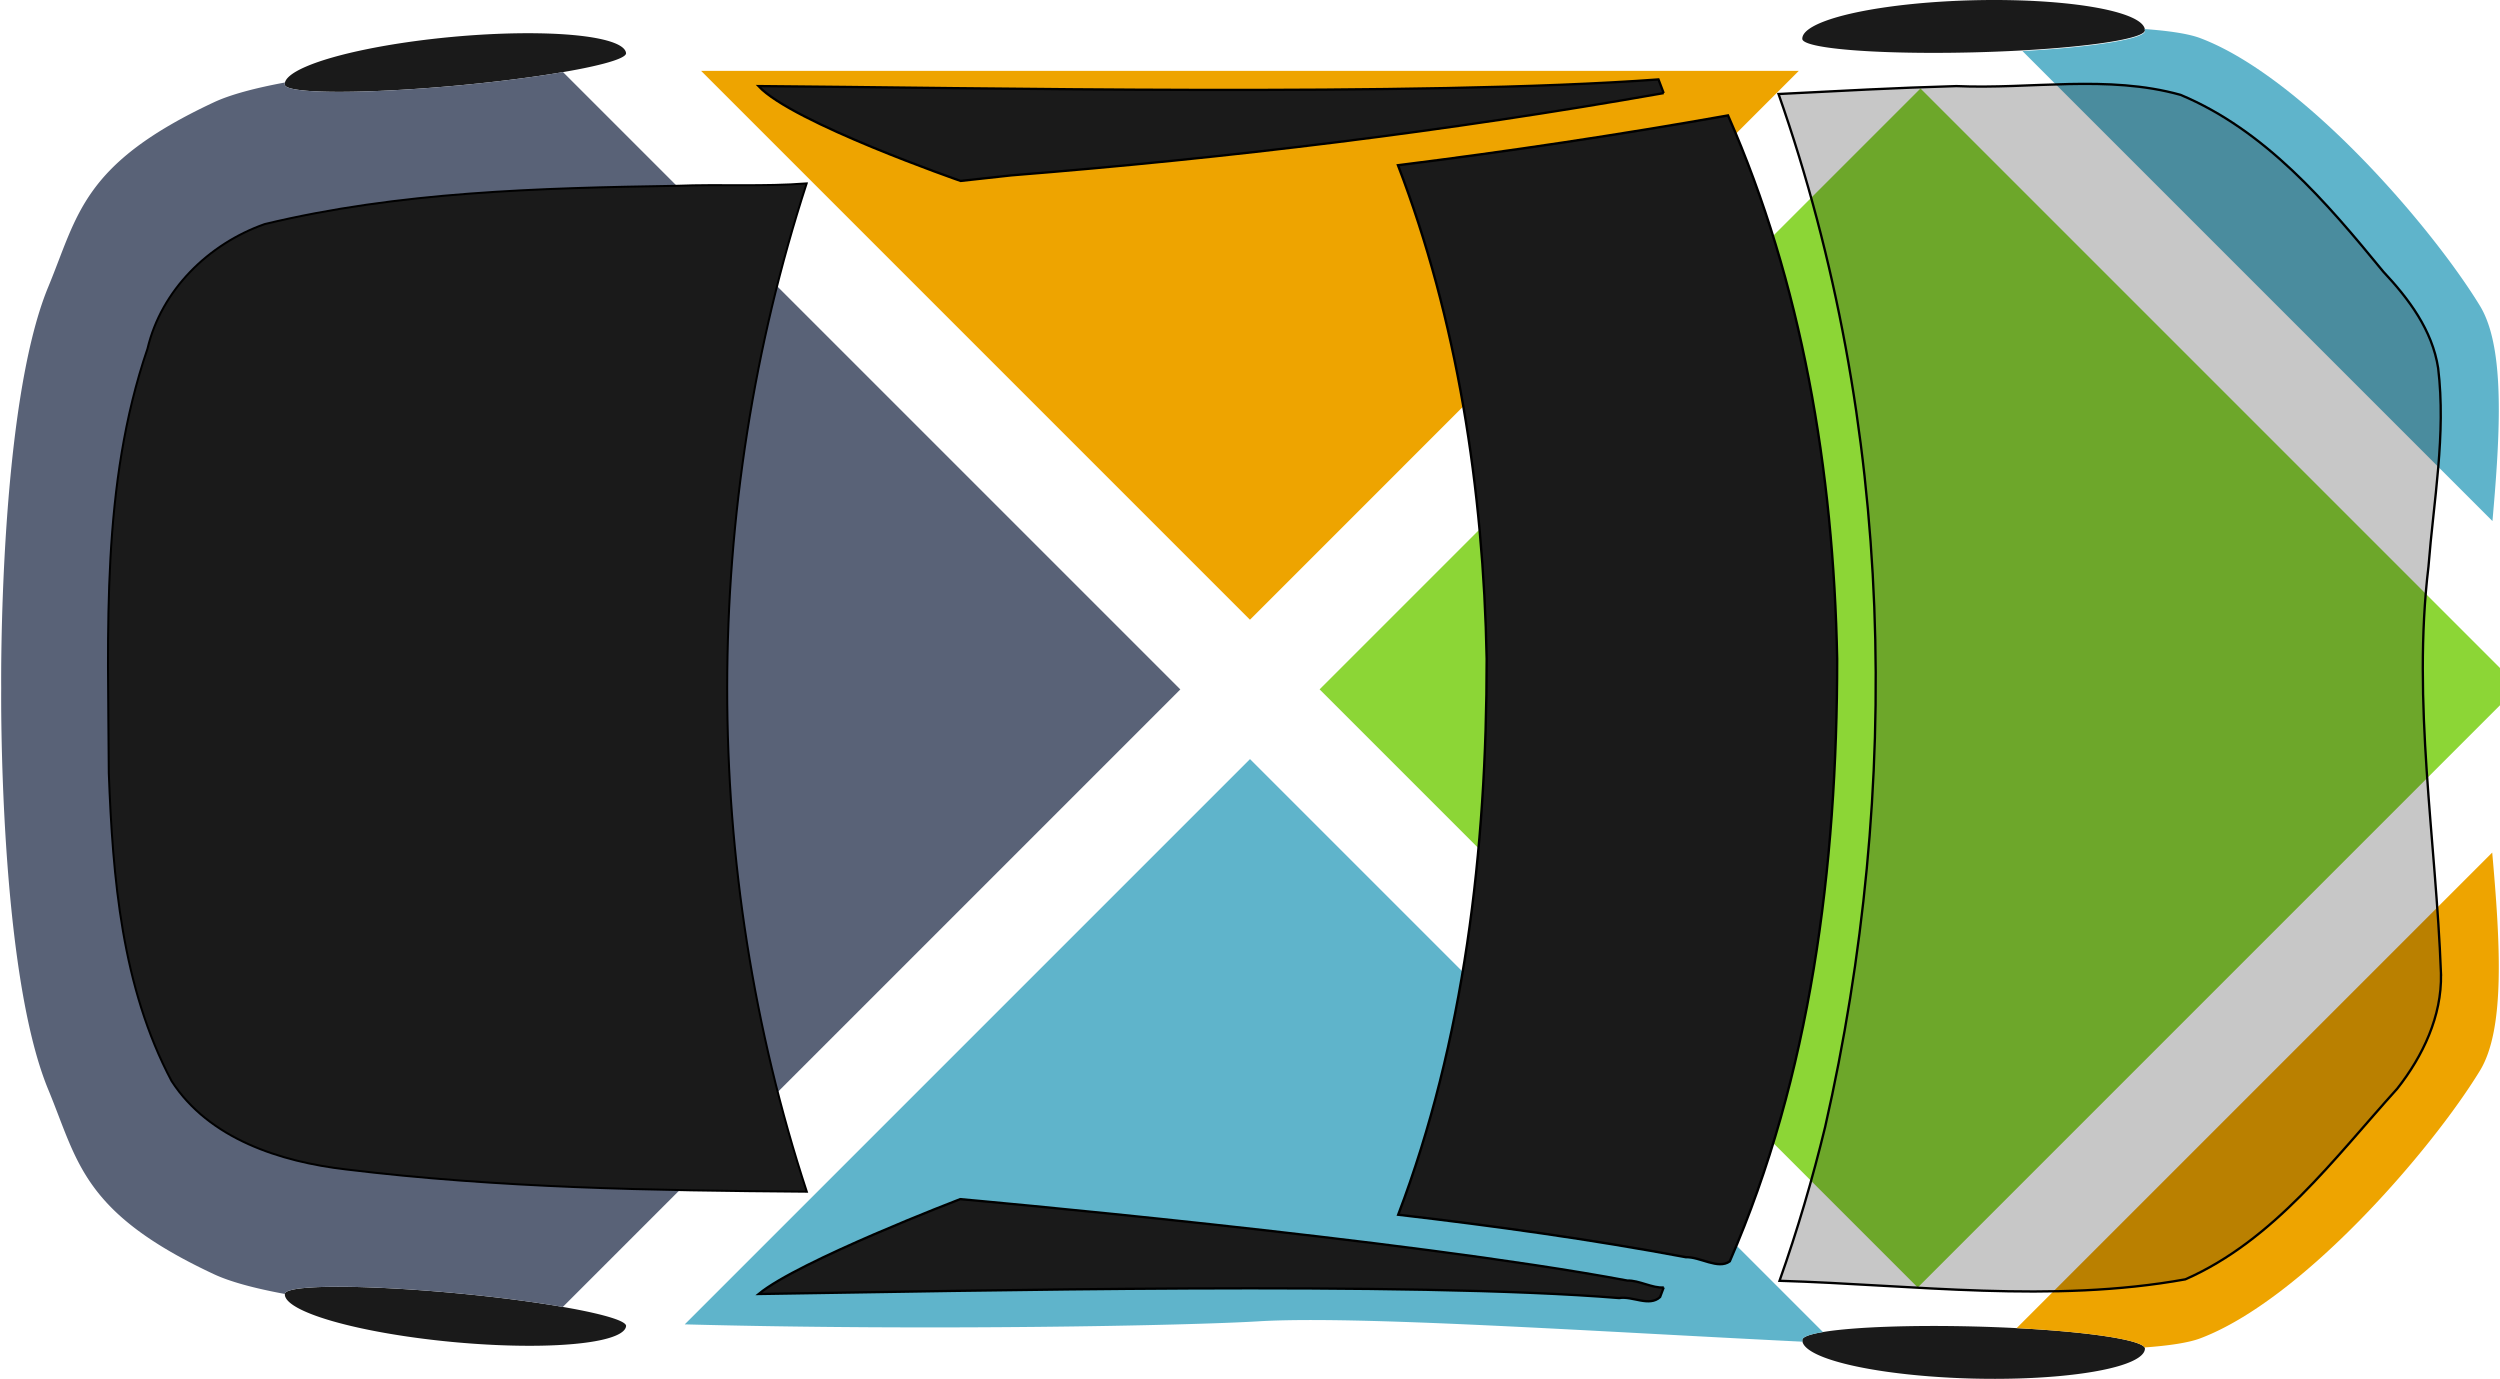 <?xml version="1.0" encoding="UTF-8" standalone="no"?>
<!-- Created with Inkscape (http://www.inkscape.org/) -->

<svg
   xmlns:dc="http://purl.org/dc/elements/1.1/"
   xmlns:cc="http://creativecommons.org/ns#"
   xmlns:rdf="http://www.w3.org/1999/02/22-rdf-syntax-ns#"
   xmlns:svg="http://www.w3.org/2000/svg"
   xmlns="http://www.w3.org/2000/svg"
   xmlns:sodipodi="http://sodipodi.sourceforge.net/DTD/sodipodi-0.dtd"
   xmlns:inkscape="http://www.inkscape.org/namespaces/inkscape"
   width="241.576mm"
   height="133.238mm"
   viewBox="0 0 855.978 472.103"
   id="svg2"
   version="1.1"
   inkscape:version="0.91 r13725"
   sodipodi:docname="Car4.svg"
   inkscape:export-filename="/Users/jonathanloov/Dropbox/Teammajim/Node/Trafic/Web/Cars/Car1.png"
   inkscape:export-xdpi="90"
   inkscape:export-ydpi="90">
  <sodipodi:namedview
     id="base"
     pagecolor="#ffffff"
     bordercolor="#666666"
     borderopacity="1.0"
     inkscape:pageopacity="0.0"
     inkscape:pageshadow="2"
     inkscape:zoom="0.87753194"
     inkscape:cx="394.39025"
     inkscape:cy="190.87505"
     inkscape:document-units="px"
     inkscape:current-layer="layer1"
     showgrid="false"
     inkscape:snap-page="false"
     inkscape:object-nodes="true"
     inkscape:snap-nodes="false"
     showguides="true"
     inkscape:guide-bbox="true"
     inkscape:snap-smooth-nodes="true"
     inkscape:snap-center="false"
     inkscape:snap-object-midpoints="true"
     inkscape:window-width="1436"
     inkscape:window-height="855"
     inkscape:window-x="4"
     inkscape:window-y="1"
     inkscape:window-maximized="1"
     fit-margin-top="0"
     fit-margin-left="0"
     fit-margin-right="0"
     fit-margin-bottom="0" />
  <defs
     id="defs4" />
  <g
     id="layer1"
     inkscape:groupmode="layer"
     inkscape:label="Layer 1"
     transform="translate(-7.935,-496.662)">
    <path
       inkscape:connector-curvature="0"
       id="path4399"
       d="m 742.34,507.003 a 11.735,58.674 88.55 0 0 -58.953,-10.247 11.735,58.674 88.55 0 0 -58.359,13.216 6.101,58.674 88.55 0 0 58.81,4.615 6.101,58.674 88.55 0 0 58.501,-7.584 z"
       style="fill:#1a1a1a;fill-opacity:1;stroke:none" />
    <path
       style="fill:#1a1a1a;fill-opacity:1;stroke:none"
       d="m 742.34,958.424 a 58.674,11.735 1.45 0 1 -58.953,10.247 58.674,11.735 1.45 0 1 -58.359,-13.216 58.674,6.101 1.45 0 1 58.81,-4.615 58.674,6.101 1.45 0 1 58.501,7.584 z"
       id="path4404"
       inkscape:connector-curvature="0" />
    <path
       style="fill:#1a1a1a;fill-opacity:1;stroke:none"
       d="m 222.285,514.858 a 11.014,58.672 84.725 0 0 -59.472,-5.564 11.014,58.672 84.725 0 0 -57.374,16.366 5.726,58.672 84.72 0 0 58.968,0.3 5.726,58.672 84.72 0 0 57.877,-11.102 z"
       id="path4411"
       inkscape:connector-curvature="0" />
    <path
       inkscape:connector-curvature="0"
       id="path4413"
       d="m 222.297,950.693 a 58.672,11.014 5.39 0 1 -59.483,5.445 58.672,11.014 5.39 0 1 -57.341,-16.48 58.672,5.726 5.394 0 1 58.969,-0.182 58.672,5.726 5.394 0 1 57.855,11.217 z"
       style="fill:#1a1a1a;fill-opacity:1;stroke:none" />
    <path
       style="fill:#5fb4cb"
       d="M 427.988 259.906 L 234.447 453.449 C 318.561 455.692 407.275 453.848 430.756 452.416 C 464.25 450.373 544.536 455.818 617.184 459.385 A 58.674 11.735 1.45 0 1 617.096 458.791 A 58.674 6.101 1.45 0 1 624.17 456.086 L 427.988 259.906 z "
       transform="translate(7.935,496.662)"
       id="polygon3558" />
    <path
       style="fill:#eea400"
       d="M 853.311 291.91 L 690.473 454.748 A 58.674 6.101 1.45 0 1 734.279 461.357 C 742.851 460.729 749.407 459.726 753.332 458.244 C 788.278 445.053 832.479 393.812 849.098 366.602 C 857.872 352.235 856.04 322.682 853.311 291.91 z "
       transform="translate(7.935,496.662)"
       id="polygon3560" />
    <path
       style="fill:#596277"
       d="M 192.762 24.678 A 5.726 58.672 84.72 0 1 156.475 29.297 A 5.726 58.672 84.72 0 1 97.506 28.996 A 11.014 58.672 84.725 0 1 97.574 28.242 C 87.151 30.177 78.837 32.412 73.307 34.994 C 28.148 56.081 26.77 73.49 16.527 98.219 C -0.592 139.548 0.412 235.648 0.412 235.648 C 0.412 235.648 -0.592 331.746 16.527 373.076 C 26.77 397.805 28.148 415.214 73.307 436.301 C 78.831 438.88 87.135 441.113 97.543 443.047 A 58.672 11.014 5.39 0 1 97.539 442.994 A 58.672 5.726 5.394 0 1 156.508 442.812 A 58.672 5.726 5.394 0 1 192.697 447.49 L 404.135 236.051 L 192.762 24.678 z "
       transform="translate(7.935,496.662)"
       id="polygon3562" />
    <path
       style="fill:#5fb4cb"
       d="M 734.23 9.938 A 11.735 58.674 88.55 0 1 734.406 10.574 A 6.101 58.674 88.55 0 1 692.473 17.486 L 853.396 178.41 C 854.557 165.237 855.54 152.306 855.568 140.734 C 855.606 125.587 854.019 112.752 849.098 104.693 C 832.479 77.483 788.278 26.242 753.332 13.051 C 749.399 11.566 742.826 10.565 734.23 9.938 z "
       transform="translate(7.935,496.662)"
       id="polygon3564" />
    <polygon
       style="fill:#8cd636"
       points="195.583,67.434 255.872,127.723 195.309,188.287 135.02,127.998 "
       id="polygon3566"
       transform="matrix(3.397,0,0,3.397,1.092,297.882)" />
    <polygon
       style="fill:#eea400"
       points="128,120.979 183.322,65.656 72.677,65.656 "
       id="polygon3570"
       transform="matrix(3.397,0,0,3.397,1.092,297.882)" />
    <path
       style="fill:#000000;fill-rule:evenodd;stroke:#000000;stroke-width:0.801px;stroke-linecap:butt;stroke-linejoin:miter;stroke-opacity:1;fill-opacity:0.222"
       d="m 843.713,830.155 c -1.754,-46.393 -9.895,-92.934 -4.293,-139.459 1.77,-22.686 6.065,-45.313 3.31,-68.019 -1.992,-12.981 -10.044,-23.685 -18.766,-32.991 -19.527,-23.855 -40.428,-48.371 -69.413,-60.541 -25.071,-6.997 -51.205,-1.882 -76.778,-3.004 -20.271,0.557 -40.595,1.684 -60.877,2.709 39.669,113.05 42.413,237.311 15.961,353.631 -4.322,17.817 -9.504,35.429 -15.624,52.712 46.287,1.405 93.124,7.783 138.948,-0.496 30.395,-13.391 50.829,-41.262 72.55,-65.289 8.763,-11.133 15.285,-24.819 14.98,-39.254 z"
       id="path3581"
       inkscape:connector-curvature="0" />
    <path
       style="fill:#1a1a1a;fill-rule:evenodd;stroke:#000000;stroke-width:0.828px;stroke-linecap:butt;stroke-linejoin:miter;stroke-opacity:1"
       d="m 636.961,722.272 c -1.245,-64.675 -12.164,-128.809 -37.369,-186.084 -37.614,6.692 -75.299,12.331 -112.996,17.051 20.244,52.815 29.242,110.703 30.365,169.033 0.02,65.507 -7.733,130.993 -30.289,190.301 32.858,3.837 65.695,8.395 98.463,14.539 4.893,-0.185 11.073,4.321 15.053,1.418 27.587,-63.4 36.795,-134.82 36.773,-206.258 z"
       id="path3547"
       inkscape:connector-curvature="0" />
    <path
       style="fill:#1a1a1a;fill-opacity:1;fill-rule:evenodd;stroke:#000000;stroke-width:0.695px;stroke-linecap:butt;stroke-linejoin:miter;stroke-opacity:1"
       d="m 284.129,559.457 c -14.617,1.153 -29.641,0.23 -44.411,0.823 -47.257,0.761 -95.15,2.01 -141.178,13.114 -19.182,6.775 -35.353,22.52 -40.113,42.694 -15.938,46.677 -13.473,96.612 -13.239,145.261 1.353,35.904 4.408,73.216 21.492,105.451 12.772,19.813 37.305,27.648 59.679,30.259 52.366,6.389 105.063,7.219 157.822,7.633 -36.496,-111.237 -36.19,-233.998 -0.051,-345.235 z"
       id="path3445"
       inkscape:connector-curvature="0" />
    <path
       style="fill:#1a1a1a;fill-rule:evenodd;stroke:#000000;stroke-width:0.801px;stroke-linecap:butt;stroke-linejoin:miter;stroke-opacity:1"
       d="m 577.573,937.47 c -3.778,0.346 -8.519,-2.506 -12.438,-2.357 -75.971,-14.244 -228.432,-27.879 -228.432,-27.879 0,0 -55.425,21.231 -69.004,32.48 71.514,-1.061 223.233,-4.452 294.605,1.396 4.561,-0.778 10.322,3.101 14.031,-0.348 0.42,-1.095 0.825,-2.195 1.236,-3.293 z m -0.012,-408.928 c -0.586,-1.564 -1.175,-3.127 -1.779,-4.686 -81.659,6.006 -236.84,2.802 -308.15,2.279 11.433,12.431 69.217,32.479 69.217,32.479 0,0 11.563,-1.279 17.344,-1.906 74.427,-5.954 149.034,-15.017 223.369,-28.166 z"
       id="path3574"
       inkscape:connector-curvature="0"
       sodipodi:nodetypes="ccccccccccccc" />
  </g>
</svg>
